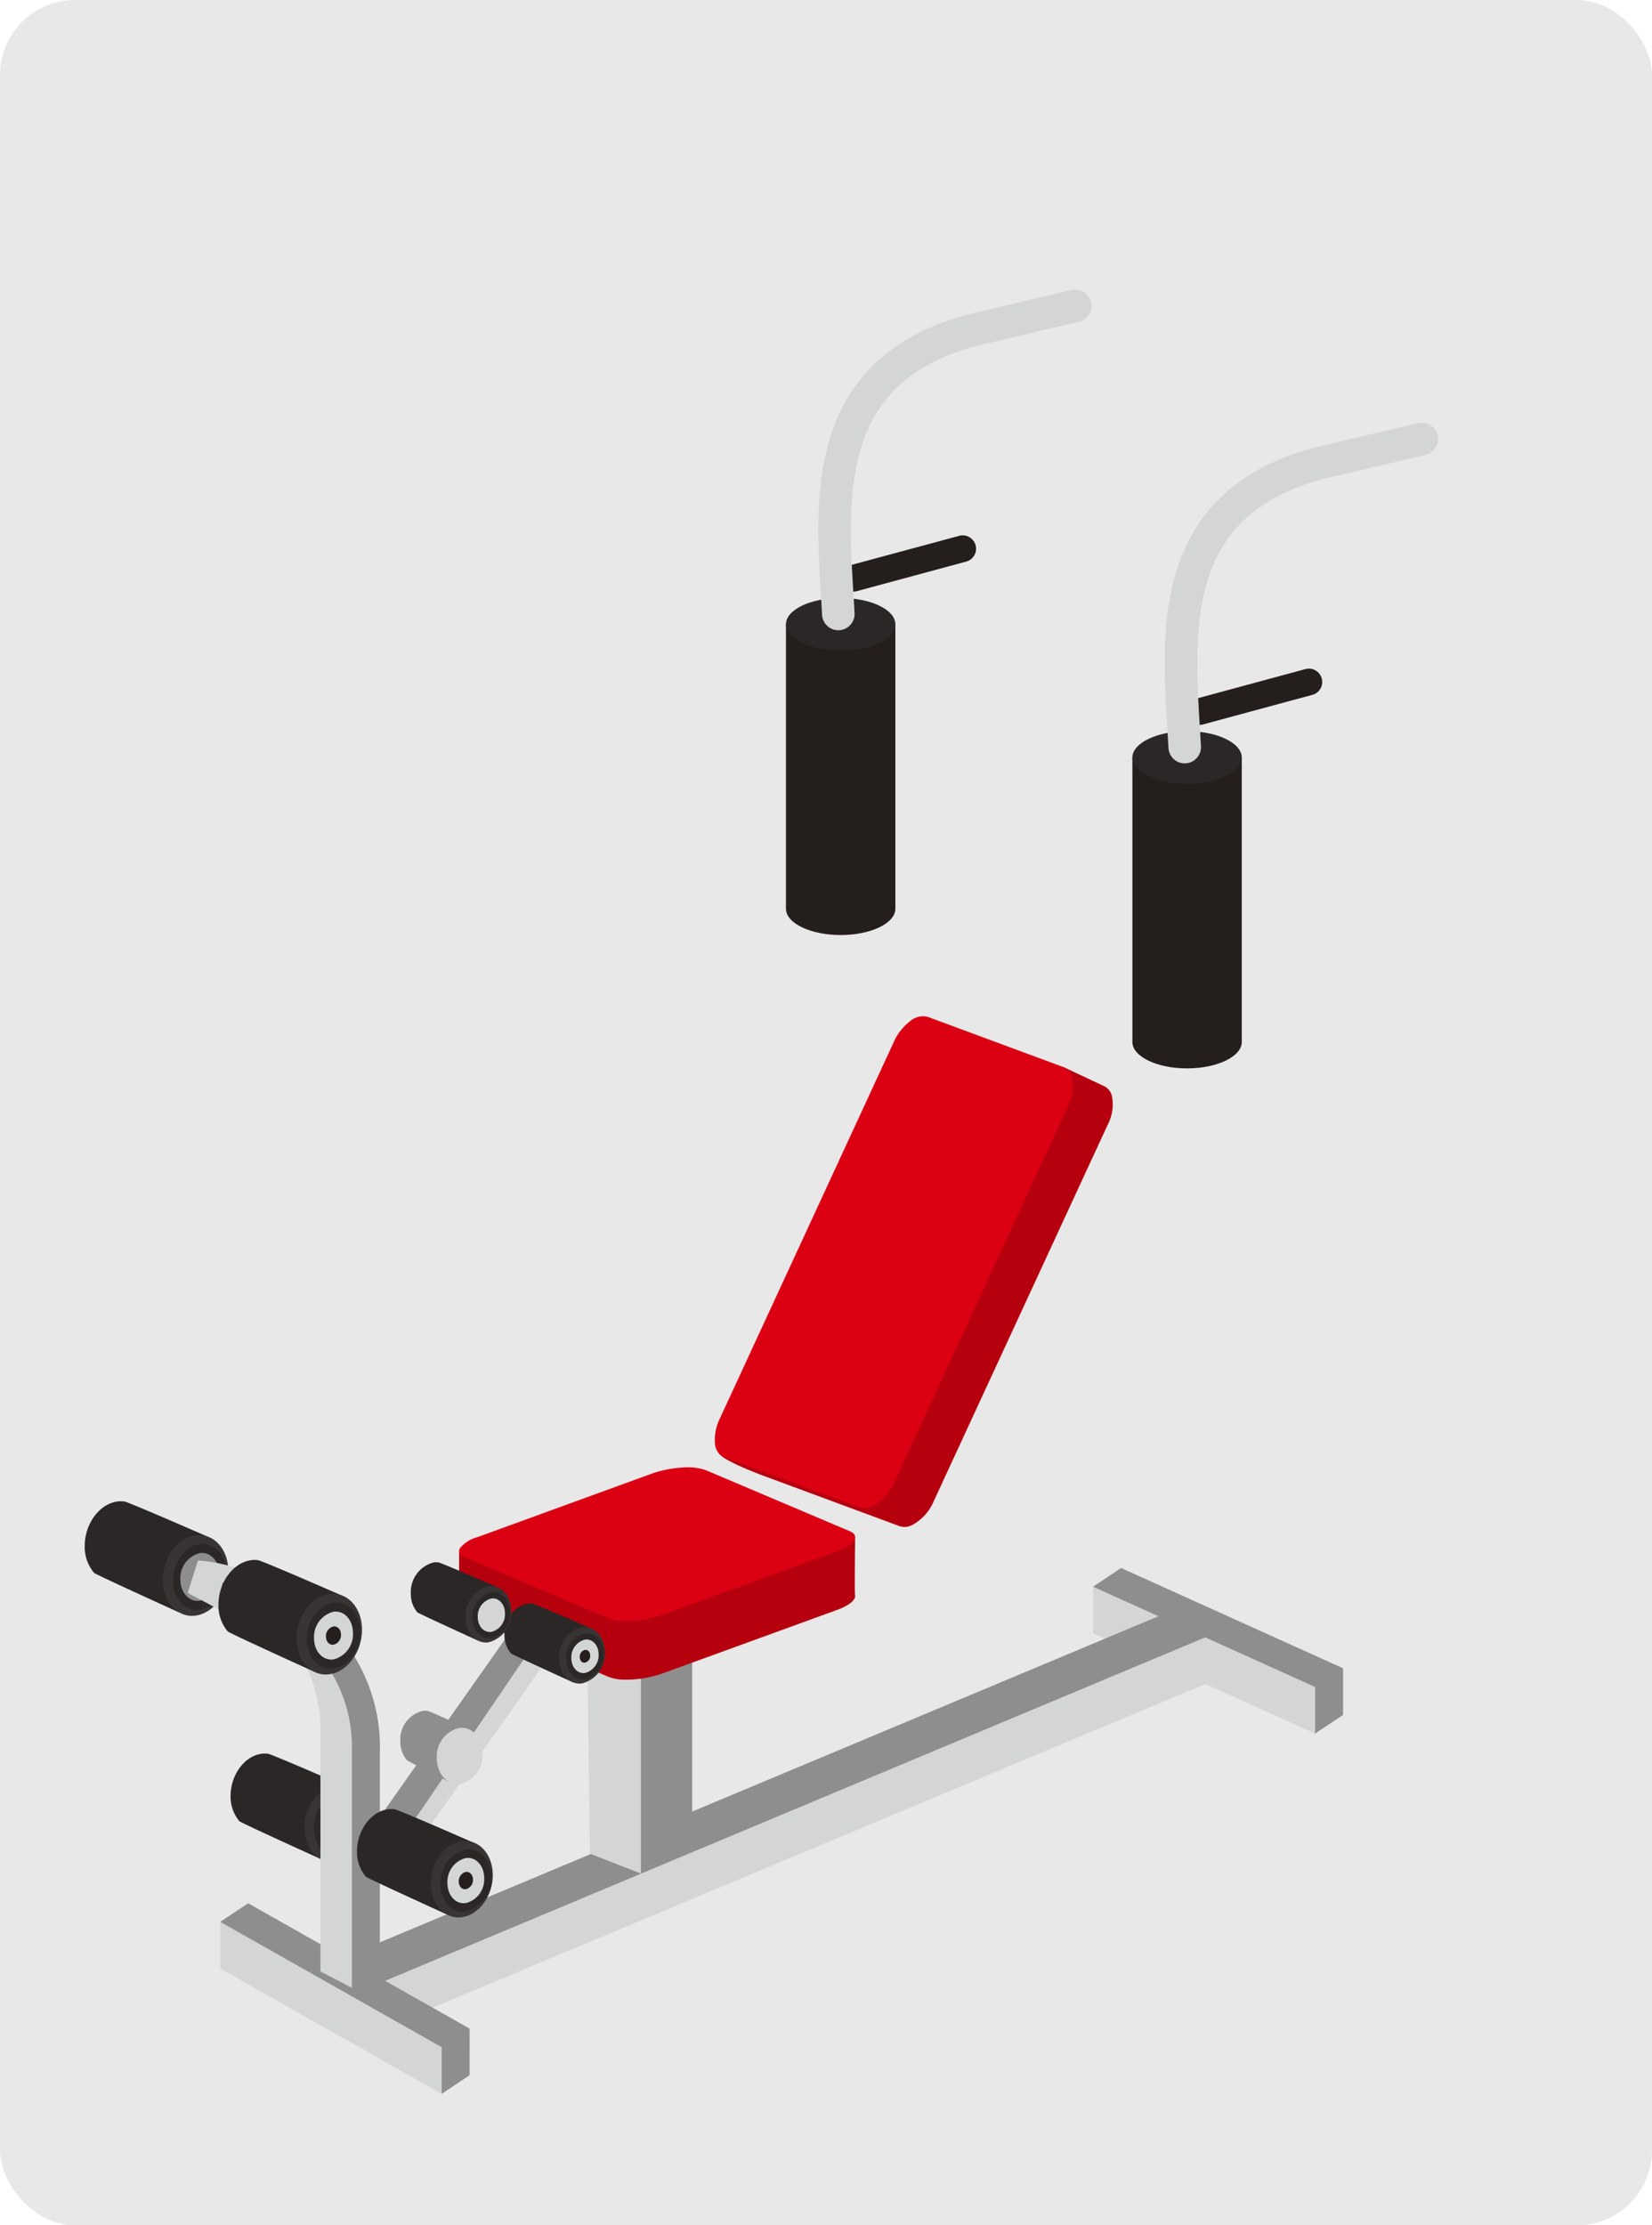 <svg xmlns="http://www.w3.org/2000/svg" xmlns:xlink="http://www.w3.org/1999/xlink" width="176" height="237" viewBox="0 0 176 237">
  <defs>
    <clipPath>
      <rect width="166.973" height="195.054" fill="none"/>
    </clipPath>
  </defs>
  <g transform="translate(-18 -18)">
    <rect width="176" height="237" rx="8" transform="translate(18 18)" fill="#e8e8e8"/>
    <g transform="translate(27.026 45.945)" clip-path="url(#clip-path)">
      <path d="M214.072,82.3a1.431,1.431,0,0,1,1-1.75l11.67-3.148a1.421,1.421,0,0,1,.746,2.743L215.813,83.3a1.833,1.833,0,0,1-.37.047,1.423,1.423,0,0,1-1.371-1.045" transform="translate(-133.577 -48.279)" fill="#241e1c"/>
      <path d="M210.42,102.539v30.29c0,1.553-2.61,2.807-5.826,2.807s-5.829-1.254-5.829-2.807v-30.29Z" transform="translate(-124.056 -63.998)" fill="#241e1c"/>
      <path d="M210.42,97.882c0,1.553-2.61,2.81-5.826,2.81s-5.829-1.257-5.829-2.81,2.613-2.8,5.829-2.8,5.826,1.257,5.826,2.8" transform="translate(-124.056 -59.341)" fill="#2b2726"/>
      <path d="M208.334,42.34c-.153-2.819-.394-5.891-.4-9,.009-4.669.529-9.488,2.887-13.7,2.341-4.217,6.589-7.629,13.332-9.356l10.724-2.528a1.735,1.735,0,0,1,.84,3.368l-10.709,2.52c-6.046,1.591-9.25,4.322-11.161,7.7s-2.446,7.588-2.443,12c0,2.936.235,5.943.394,8.807a1.743,1.743,0,0,1-1.633,1.832h-.1a1.741,1.741,0,0,1-1.732-1.636" transform="translate(-129.78 -4.806)" fill="#d4d5d5"/>
      <path d="M312.253,120.056a1.419,1.419,0,0,1,1-1.744l11.664-3.157a1.421,1.421,0,0,1,.743,2.743l-11.67,3.157a1.79,1.79,0,0,1-.376.05,1.413,1.413,0,0,1-1.362-1.048" transform="translate(-194.856 -71.843)" fill="#241e1c"/>
      <path d="M308.608,140.312V170.6c0,1.547-2.613,2.813-5.832,2.813s-5.823-1.266-5.823-2.813v-30.29Z" transform="translate(-185.338 -87.573)" fill="#241e1c"/>
      <path d="M308.608,135.645c0,1.544-2.613,2.8-5.832,2.8s-5.823-1.257-5.823-2.8,2.611-2.81,5.823-2.81,5.832,1.254,5.832,2.81" transform="translate(-185.338 -82.907)" fill="#2b2726"/>
      <path d="M306.512,80.107c-.159-2.822-.4-5.888-.4-9,0-4.669.531-9.476,2.881-13.7s6.6-7.638,13.337-9.364l10.721-2.516a1.732,1.732,0,1,1,.843,3.359l-10.709,2.517c-6.046,1.594-9.25,4.334-11.167,7.7-1.9,3.377-2.441,7.585-2.431,12,0,2.933.226,5.94.388,8.806a1.734,1.734,0,0,1-1.635,1.827h-.091a1.72,1.72,0,0,1-1.732-1.633" transform="translate(-191.053 -28.384)" fill="#d4d5d5"/>
      <path d="M109.4,381.776l-15.919,22.6-1.1-2.854,15.921-22.6Z" transform="translate(-57.659 -236.497)" fill="#d4d5d5"/>
      <path d="M99.668,380.258,83.749,402.845l3.131,1.125,15.043-22.1Z" transform="translate(-52.271 -237.331)" fill="#8e8e8f"/>
      <path d="M92.448,410.427c1,.379,4.235,1.915,4.235,1.915l.5,2.147-2.614,3.432s-3.829-1.9-4.413-2.264a3.055,3.055,0,0,1-.7-2.023,3.111,3.111,0,0,1,2.44-3.236,1.741,1.741,0,0,1,.555.029" transform="translate(-55.831 -256.136)" fill="#8e8e8f"/>
      <path d="M104.669,417.967a3.112,3.112,0,0,1-2.437,3.239c-1.351.121-2.443-1.1-2.443-2.76a3.1,3.1,0,0,1,2.443-3.227c1.345-.132,2.437,1.1,2.437,2.748" transform="translate(-62.282 -259.146)" fill="#d4d5d5"/>
      <path d="M220.654,225.13a1.534,1.534,0,0,1,.9,1.131,4.677,4.677,0,0,1-.452,2.986L202.542,269.4a5.152,5.152,0,0,1-2.3,2.511,1.74,1.74,0,0,1-1.31.112l-14.494-5.365c-.552-.209-4.734-1.777-4.813-2.525s3.938-.675,4.372-1.594l18.552-40.148a5.807,5.807,0,0,1,1.715-2.155c.652-.476,11.7,2.748,12.254,2.951Z" transform="translate(-112.108 -137.424)" fill="#b6000e"/>
      <path d="M312.459,385.6l-2.981,1.979-23.65-15.64,2.981-1.991,23.65,10.683Z" transform="translate(-178.394 -230.899)" fill="#8e8e8f"/>
      <path d="M309.478,390.89l-23.65-10.671V375.25l23.65,10.68Z" transform="translate(-178.395 -234.206)" fill="#d4d5d5"/>
      <path d="M169.184,394.494,79.7,431.964v-4.972l89.489-37.469Z" transform="translate(-49.74 -243.114)" fill="#d4d5d5"/>
      <path d="M158.606,382.422,69.117,419.891l3.976,2.669,89.489-37.469Z" transform="translate(-43.138 -238.682)" fill="#8e8e8f"/>
      <path d="M64.967,483.254l-2.975,1.988L38.4,466.921l2.981-1.976,23.589,13.349Z" transform="translate(-23.965 -290.187)" fill="#8e8e8f"/>
      <path d="M61.993,488.524,38.4,475.174V470.2l23.594,13.352Z" transform="translate(-23.966 -293.469)" fill="#d4d5d5"/>
      <path d="M156.977,415.613V393.765h5.714v19.111" transform="translate(-97.974 -245.762)" fill="#8e8e8f"/>
      <path d="M142.74,415.718l-.279-21.187h5.708v23.3" transform="translate(-88.915 -246.24)" fill="#d4d5d5"/>
      <path d="M215.788,219.023a1.515,1.515,0,0,1,.893,1.122,4.653,4.653,0,0,1-.455,3l-18.547,40.138a5.179,5.179,0,0,1-2.3,2.511,1.76,1.76,0,0,1-1.31.117l-14.495-5.368a1.671,1.671,0,0,1-.966-1.521,5.049,5.049,0,0,1,.525-2.6l18.547-40.139a5.743,5.743,0,0,1,1.709-2.164,2.1,2.1,0,0,1,1.9-.464Z" transform="translate(-111.464 -133.299)" fill="#dc0013"/>
      <path d="M148.309,359.224s-.07,5.952-.015,6.158a.472.472,0,0,1,0,.27c-.126.452-.8.954-1.95,1.363L127.692,373.8a11.838,11.838,0,0,1-3.994.628,4.777,4.777,0,0,1-1.656-.294l-15.32-6.49c-.376-.158-.569-.364-.6-.593-.018-.132,0-6.463,0-6.463l20.62-1.882a12.247,12.247,0,0,1,3.11-.611,6.1,6.1,0,0,1,2.543.276Z" transform="translate(-66.232 -223.486)" fill="#b6000e"/>
      <path d="M147.723,348.229c.481.2.664.484.578.793-.126.453-.8.954-1.95,1.362L127.7,357.167a11.556,11.556,0,0,1-3.994.628,5.018,5.018,0,0,1-1.656-.285l-15.32-6.5c-.593-.247-.731-.616-.481-1.007a3.66,3.66,0,0,1,1.85-1.14l18.652-6.792a12.1,12.1,0,0,1,3.11-.608,6.062,6.062,0,0,1,2.543.273Z" transform="translate(-66.239 -213.107)" fill="#dc0013"/>
      <path d="M121.953,379.971c1,.352,6.181,2.625,6.181,2.625l.5,2.141-2.613,3.521s-5.773-2.631-6.357-2.957a3.012,3.012,0,0,1-.7-2.015,3.235,3.235,0,0,1,2.446-3.315,2.14,2.14,0,0,1,.546,0" transform="translate(-74.247 -237.141)" fill="#2b2726"/>
      <path d="M139.341,389.368a3.234,3.234,0,0,1-2.44,3.315c-1.348.179-2.44-1.016-2.44-2.669a3.236,3.236,0,0,1,2.44-3.312c1.348-.188,2.44,1.016,2.44,2.666" transform="translate(-83.922 -241.341)" fill="#373433"/>
      <path d="M140.476,390.609a2.656,2.656,0,0,1-2,2.713c-1.1.15-2-.831-2-2.185a2.657,2.657,0,0,1,2-2.71c1.107-.153,2,.828,2,2.182" transform="translate(-85.179 -242.42)" fill="#2b2726"/>
      <path d="M140.837,391.8a1.933,1.933,0,0,1-1.456,1.97c-.8.106-1.45-.6-1.45-1.58a1.924,1.924,0,0,1,1.45-1.973c.8-.106,1.456.6,1.456,1.583" transform="translate(-86.087 -243.54)" fill="#d4d5d5"/>
      <path d="M141.425,393.754a.723.723,0,0,1-.558.746c-.306.047-.555-.226-.555-.608a.743.743,0,0,1,.555-.752c.311-.044.558.232.558.614" transform="translate(-87.573 -245.369)" fill="#241e1c"/>
      <path d="M95.427,368.34c1,.344,6.181,2.616,6.181,2.616l.5,2.141-2.613,3.521s-5.773-2.631-6.357-2.963a2.962,2.962,0,0,1-.7-2,3.248,3.248,0,0,1,2.44-3.324,1.8,1.8,0,0,1,.549.009" transform="translate(-57.694 -229.877)" fill="#2b2726"/>
      <path d="M112.8,377.72a3.236,3.236,0,0,1-2.44,3.315c-1.348.176-2.446-1.016-2.446-2.669a3.247,3.247,0,0,1,2.446-3.318c1.348-.182,2.44,1.016,2.44,2.672" transform="translate(-67.353 -234.068)" fill="#373433"/>
      <path d="M113.94,378.96a2.654,2.654,0,0,1-2,2.716c-1.113.15-2.006-.834-2.006-2.176a2.658,2.658,0,0,1,2.006-2.725c1.1-.138,2,.834,2,2.185" transform="translate(-68.616 -235.15)" fill="#2b2726"/>
      <path d="M114.3,380.154a1.925,1.925,0,0,1-1.445,1.97c-.8.106-1.456-.6-1.456-1.58a1.93,1.93,0,0,1,1.456-1.976c.793-.106,1.445.614,1.445,1.586" transform="translate(-69.527 -236.27)" fill="#d4d5d5"/>
      <path d="M45.395,422.548c1.348.47,8.342,3.533,8.342,3.533l.675,2.886-3.527,4.754s-7.8-3.536-8.589-3.988a4.039,4.039,0,0,1-.946-2.713c0-2.226,1.477-4.235,3.3-4.481a2.539,2.539,0,0,1,.746.009" transform="translate(-25.809 -263.706)" fill="#2b2726"/>
      <path d="M68.879,435.223c0,2.229-1.477,4.237-3.3,4.481s-3.3-1.369-3.3-3.606,1.477-4.243,3.3-4.481,3.3,1.372,3.3,3.606" transform="translate(-38.872 -269.371)" fill="#373433"/>
      <path d="M70.4,436.9a3.594,3.594,0,0,1-2.7,3.671c-1.495.2-2.7-1.122-2.7-2.954a3.578,3.578,0,0,1,2.7-3.668c1.488-.194,2.7,1.125,2.7,2.951" transform="translate(-40.569 -270.832)" fill="#2b2726"/>
      <path d="M70.893,438.521a2.6,2.6,0,0,1-1.959,2.66c-1.084.141-1.959-.813-1.959-2.141a2.6,2.6,0,0,1,1.959-2.66c1.084-.15,1.959.81,1.959,2.141" transform="translate(-41.802 -272.35)" fill="#d4d5d5"/>
      <path d="M4.278,351.064c1.424.5,8.824,3.738,8.824,3.738l.716,3.051-3.738,5.03s-8.243-3.738-9.074-4.214A4.275,4.275,0,0,1,0,355.794c0-2.361,1.562-4.481,3.486-4.739a2.847,2.847,0,0,1,.793.009" transform="translate(0 -219.09)" fill="#2b2726"/>
      <path d="M29.113,364.466c0,2.361-1.565,4.475-3.488,4.731s-3.491-1.45-3.491-3.812,1.565-4.484,3.491-4.739,3.488,1.45,3.488,3.82" transform="translate(-13.814 -225.075)" fill="#373433"/>
      <path d="M30.733,366.245c0,1.932-1.283,3.665-2.857,3.879s-2.86-1.192-2.86-3.121,1.283-3.677,2.86-3.882,2.857,1.187,2.857,3.125" transform="translate(-15.613 -226.623)" fill="#2b2726"/>
      <path d="M31.253,367.96a2.749,2.749,0,0,1-2.07,2.81c-1.145.153-2.073-.855-2.073-2.261a2.743,2.743,0,0,1,2.073-2.81c1.142-.158,2.07.855,2.07,2.261" transform="translate(-16.92 -228.234)" fill="#8e8e8f"/>
      <path d="M48.417,387.8,46.8,413.38l-3.465-1.8V386.142l0-.053v-.071c0-.073.006-.167.006-.311a15.586,15.586,0,0,0-2.026-7.541c-1.621-2.7-8.545-5.013-8.545-5.013l-3.577-1.882,1.1-3.459a16.7,16.7,0,0,1,13.6,8.845" transform="translate(-18.222 -229.563)" fill="#d4d5d5"/>
      <path d="M52.263,417.353V391.92l.006-.056s0-.009,0-.079v-.3a15.431,15.431,0,0,0-2.023-7.541c-1.853-3.095-5.171-6.1-12.116-6.907l.329-2.96c7.729.84,12.14,4.525,14.354,8.351a18.488,18.488,0,0,1,2.44,9.056c0,.253-.006.441-.015.522v25.345Z" transform="translate(-23.799 -233.474)" fill="#8e8e8f"/>
      <path d="M81.231,438.268c1.348.47,8.348,3.547,8.348,3.547l.672,2.881-3.53,4.757s-7.793-3.538-8.586-4a4.01,4.01,0,0,1-.949-2.713c0-2.229,1.483-4.237,3.3-4.475a2.6,2.6,0,0,1,.74,0" transform="translate(-48.175 -273.521)" fill="#2b2726"/>
      <path d="M104.72,450.937c0,2.234-1.48,4.24-3.3,4.481s-3.295-1.369-3.295-3.609,1.474-4.232,3.295-4.481,3.3,1.38,3.3,3.609" transform="translate(-61.243 -279.177)" fill="#373433"/>
      <path d="M106.239,452.619a3.579,3.579,0,0,1-2.7,3.671c-1.489.2-2.7-1.122-2.7-2.954a3.592,3.592,0,0,1,2.7-3.665c1.494-.2,2.7,1.122,2.7,2.948" transform="translate(-62.935 -280.642)" fill="#2b2726"/>
      <path d="M106.727,454.239a2.593,2.593,0,0,1-1.956,2.66c-1.081.153-1.958-.813-1.958-2.138a2.6,2.6,0,0,1,1.958-2.66c1.084-.144,1.956.822,1.956,2.138" transform="translate(-64.169 -282.162)" fill="#d4d5d5"/>
      <path d="M107.532,456.874a1,1,0,0,1-.758,1.019c-.414.056-.752-.308-.752-.822a1,1,0,0,1,.752-1.019c.417-.059.758.314.758.822" transform="translate(-66.172 -284.633)" fill="#241e1c"/>
      <path d="M42.184,367.69c1.421.493,8.821,3.738,8.821,3.738l.713,3.051-3.729,5.027s-8.242-3.735-9.082-4.223a4.242,4.242,0,0,1-1-2.863c0-2.361,1.559-4.487,3.488-4.739a2.451,2.451,0,0,1,.79.009" transform="translate(-23.658 -229.464)" fill="#2b2726"/>
      <path d="M67.017,381.082c0,2.372-1.562,4.487-3.491,4.739s-3.485-1.45-3.485-3.811,1.559-4.481,3.485-4.74,3.491,1.451,3.491,3.812" transform="translate(-37.473 -235.451)" fill="#373433"/>
      <path d="M68.628,382.872c0,1.932-1.283,3.671-2.857,3.885s-2.857-1.192-2.857-3.13,1.28-3.668,2.857-3.873,2.857,1.184,2.857,3.119" transform="translate(-39.267 -237.003)" fill="#2b2726"/>
      <path d="M69.146,384.576a2.747,2.747,0,0,1-2.073,2.81c-1.145.15-2.073-.866-2.073-2.261a2.764,2.764,0,0,1,2.073-2.822c1.145-.153,2.073.866,2.073,2.273" transform="translate(-40.569 -238.598)" fill="#d4d5d5"/>
      <path d="M69.99,387.363a1.056,1.056,0,0,1-.8,1.078c-.441.053-.8-.335-.8-.872a1.053,1.053,0,0,1,.8-1.078c.438-.056.8.332.8.872" transform="translate(-42.69 -241.218)" fill="#241e1c"/>
    </g>
  </g>
</svg>
